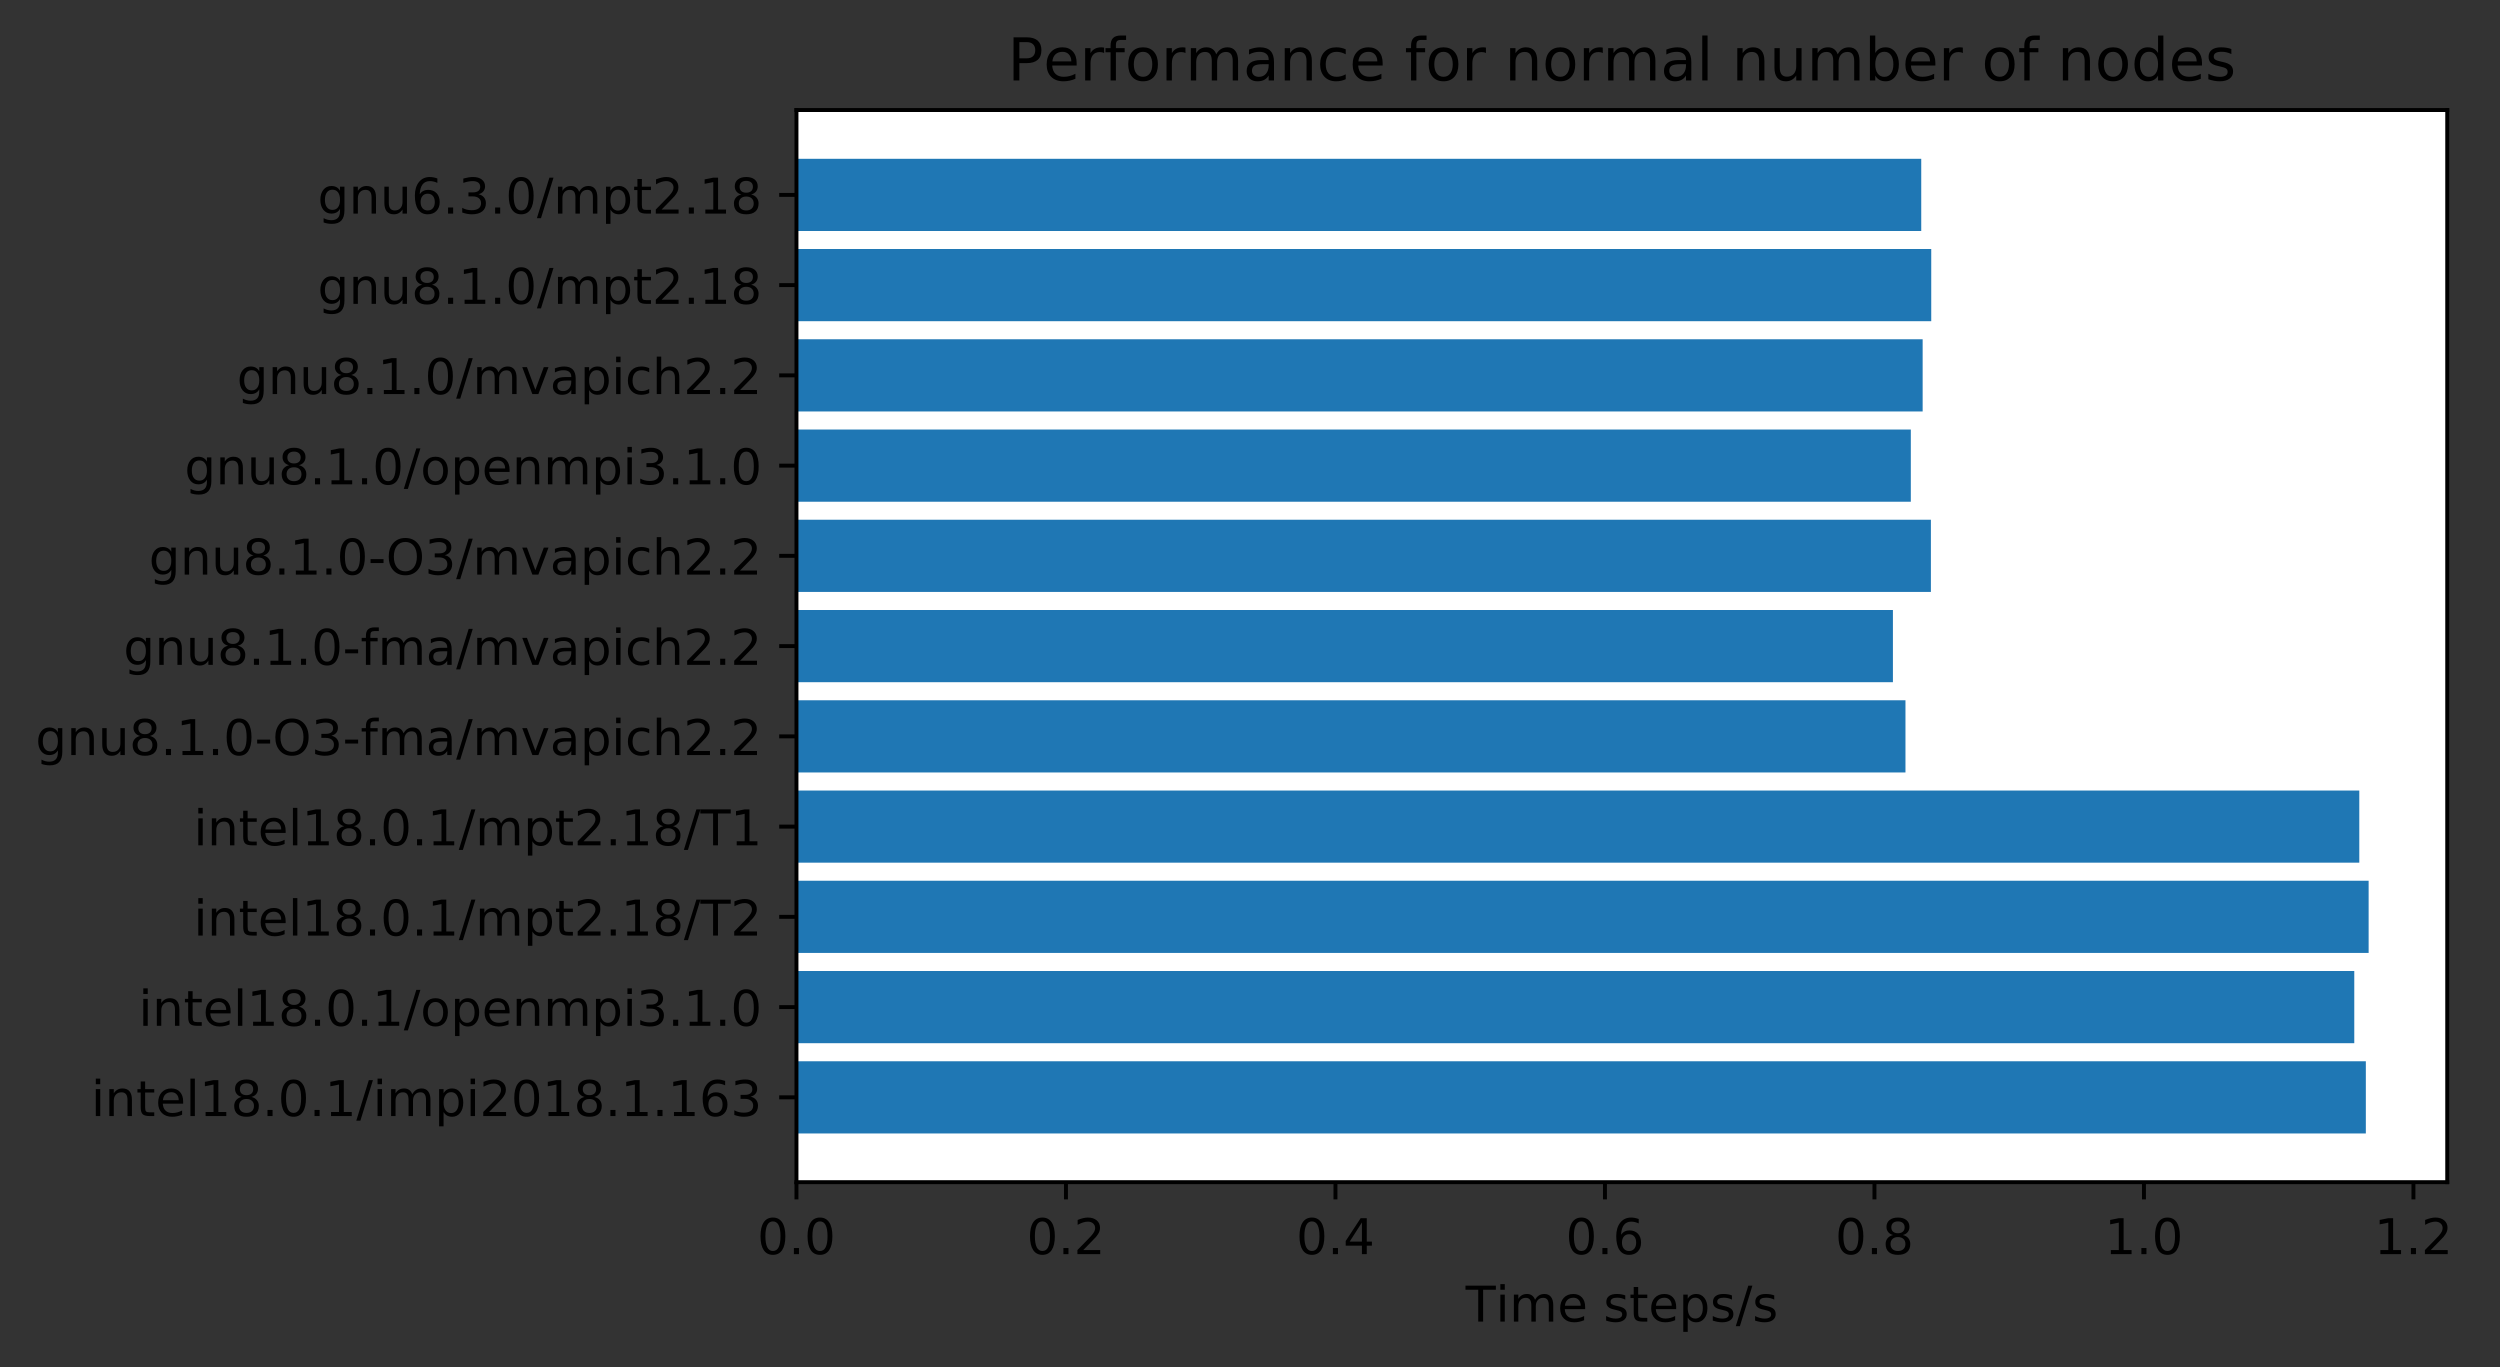 <?xml version="1.0" encoding="utf-8" standalone="no"?>
<!DOCTYPE svg PUBLIC "-//W3C//DTD SVG 1.1//EN"
  "http://www.w3.org/Graphics/SVG/1.1/DTD/svg11.dtd">
<!-- Created with matplotlib (http://matplotlib.org/) -->
<svg height="277.314pt" version="1.1" viewBox="0 0 507.031 277.314" width="507.031pt" xmlns="http://www.w3.org/2000/svg" xmlns:xlink="http://www.w3.org/1999/xlink">
 <rect x="0" y="0" width="507.031" height="277.314" fill="#333333" stroke="none"/>
 <defs>
  <style type="text/css">
*{stroke-linecap:butt;stroke-linejoin:round;}
  </style>
 </defs>
 <g id="figure_1">
  <g id="patch_1">
   <path d="M 0 277.314 
L 507.031 277.314 
L 507.031 0 
L 0 0 
z
" style="fill:none;"/>
  </g>
  <g id="axes_1">
   <g id="patch_2">
    <path d="M 161.531 239.758 
L 496.331 239.758 
L 496.331 22.318 
L 161.531 22.318 
z
" style="fill:#ffffff;"/>
   </g>
   <g id="patch_3">
    <path clip-path="url(#p1cbc0e597c)" d="M 161.531 32.202 
L 389.651 32.202 
L 389.651 46.844 
L 161.531 46.844 
z
" style="fill:#1f77b4;"/>
   </g>
   <g id="patch_4">
    <path clip-path="url(#p1cbc0e597c)" d="M 161.531 50.505 
L 391.679 50.505 
L 391.679 65.147 
L 161.531 65.147 
z
" style="fill:#1f77b4;"/>
   </g>
   <g id="patch_5">
    <path clip-path="url(#p1cbc0e597c)" d="M 161.531 68.808 
L 389.937 68.808 
L 389.937 83.45 
L 161.531 83.45 
z
" style="fill:#1f77b4;"/>
   </g>
   <g id="patch_6">
    <path clip-path="url(#p1cbc0e597c)" d="M 161.531 87.111 
L 387.538 87.111 
L 387.538 101.753 
L 161.531 101.753 
z
" style="fill:#1f77b4;"/>
   </g>
   <g id="patch_7">
    <path clip-path="url(#p1cbc0e597c)" d="M 161.531 105.414 
L 391.61 105.414 
L 391.61 120.056 
L 161.531 120.056 
z
" style="fill:#1f77b4;"/>
   </g>
   <g id="patch_8">
    <path clip-path="url(#p1cbc0e597c)" d="M 161.531 123.717 
L 383.908 123.717 
L 383.908 138.359 
L 161.531 138.359 
z
" style="fill:#1f77b4;"/>
   </g>
   <g id="patch_9">
    <path clip-path="url(#p1cbc0e597c)" d="M 161.531 142.02 
L 386.453 142.02 
L 386.453 156.662 
L 161.531 156.662 
z
" style="fill:#1f77b4;"/>
   </g>
   <g id="patch_10">
    <path clip-path="url(#p1cbc0e597c)" d="M 161.531 160.323 
L 478.495 160.323 
L 478.495 174.965 
L 161.531 174.965 
z
" style="fill:#1f77b4;"/>
   </g>
   <g id="patch_11">
    <path clip-path="url(#p1cbc0e597c)" d="M 161.531 178.626 
L 480.388 178.626 
L 480.388 193.268 
L 161.531 193.268 
z
" style="fill:#1f77b4;"/>
   </g>
   <g id="patch_12">
    <path clip-path="url(#p1cbc0e597c)" d="M 161.531 196.929 
L 477.477 196.929 
L 477.477 211.571 
L 161.531 211.571 
z
" style="fill:#1f77b4;"/>
   </g>
   <g id="patch_13">
    <path clip-path="url(#p1cbc0e597c)" d="M 161.531 215.232 
L 479.821 215.232 
L 479.821 229.874 
L 161.531 229.874 
z
" style="fill:#1f77b4;"/>
   </g>
   <g id="matplotlib.axis_1">
    <g id="xtick_1">
     <g id="line2d_1">
      <defs>
       <path d="M 0 0 
L 0 3.5 
" id="m644c904da3" style="stroke:#000000;stroke-width:0.8;"/>
      </defs>
      <g>
       <use style="stroke:#000000;stroke-width:0.8;" x="161.531" xlink:href="#m644c904da3" y="239.758"/>
      </g>
     </g>
     <g id="text_1">
      <!-- 0.0 -->
      <defs>
       <path d="M 31.781 66.406 
Q 24.172 66.406 20.328 58.906 
Q 16.5 51.422 16.5 36.375 
Q 16.5 21.391 20.328 13.891 
Q 24.172 6.391 31.781 6.391 
Q 39.453 6.391 43.281 13.891 
Q 47.125 21.391 47.125 36.375 
Q 47.125 51.422 43.281 58.906 
Q 39.453 66.406 31.781 66.406 
z
M 31.781 74.219 
Q 44.047 74.219 50.516 64.516 
Q 56.984 54.828 56.984 36.375 
Q 56.984 17.969 50.516 8.266 
Q 44.047 -1.422 31.781 -1.422 
Q 19.531 -1.422 13.062 8.266 
Q 6.594 17.969 6.594 36.375 
Q 6.594 54.828 13.062 64.516 
Q 19.531 74.219 31.781 74.219 
z
" id="DejaVuSans-30"/>
       <path d="M 10.688 12.406 
L 21 12.406 
L 21 0 
L 10.688 0 
z
" id="DejaVuSans-2e"/>
      </defs>
      <g transform="translate(153.58 254.357)scale(0.1 -0.1)">
       <use xlink:href="#DejaVuSans-30"/>
       <use x="63.623" xlink:href="#DejaVuSans-2e"/>
       <use x="95.41" xlink:href="#DejaVuSans-30"/>
      </g>
     </g>
    </g>
    <g id="xtick_2">
     <g id="line2d_2">
      <g>
       <use style="stroke:#000000;stroke-width:0.8;" x="216.189" xlink:href="#m644c904da3" y="239.758"/>
      </g>
     </g>
     <g id="text_2">
      <!-- 0.2 -->
      <defs>
       <path d="M 19.188 8.297 
L 53.609 8.297 
L 53.609 0 
L 7.328 0 
L 7.328 8.297 
Q 12.938 14.109 22.625 23.891 
Q 32.328 33.688 34.812 36.531 
Q 39.547 41.844 41.422 45.531 
Q 43.312 49.219 43.312 52.781 
Q 43.312 58.594 39.234 62.25 
Q 35.156 65.922 28.609 65.922 
Q 23.969 65.922 18.812 64.312 
Q 13.672 62.703 7.812 59.422 
L 7.812 69.391 
Q 13.766 71.781 18.938 73 
Q 24.125 74.219 28.422 74.219 
Q 39.75 74.219 46.484 68.547 
Q 53.219 62.891 53.219 53.422 
Q 53.219 48.922 51.531 44.891 
Q 49.859 40.875 45.406 35.406 
Q 44.188 33.984 37.641 27.219 
Q 31.109 20.453 19.188 8.297 
z
" id="DejaVuSans-32"/>
      </defs>
      <g transform="translate(208.237 254.357)scale(0.1 -0.1)">
       <use xlink:href="#DejaVuSans-30"/>
       <use x="63.623" xlink:href="#DejaVuSans-2e"/>
       <use x="95.41" xlink:href="#DejaVuSans-32"/>
      </g>
     </g>
    </g>
    <g id="xtick_3">
     <g id="line2d_3">
      <g>
       <use style="stroke:#000000;stroke-width:0.8;" x="270.847" xlink:href="#m644c904da3" y="239.758"/>
      </g>
     </g>
     <g id="text_3">
      <!-- 0.4 -->
      <defs>
       <path d="M 37.797 64.312 
L 12.891 25.391 
L 37.797 25.391 
z
M 35.203 72.906 
L 47.609 72.906 
L 47.609 25.391 
L 58.016 25.391 
L 58.016 17.188 
L 47.609 17.188 
L 47.609 0 
L 37.797 0 
L 37.797 17.188 
L 4.891 17.188 
L 4.891 26.703 
z
" id="DejaVuSans-34"/>
      </defs>
      <g transform="translate(262.895 254.357)scale(0.1 -0.1)">
       <use xlink:href="#DejaVuSans-30"/>
       <use x="63.623" xlink:href="#DejaVuSans-2e"/>
       <use x="95.41" xlink:href="#DejaVuSans-34"/>
      </g>
     </g>
    </g>
    <g id="xtick_4">
     <g id="line2d_4">
      <g>
       <use style="stroke:#000000;stroke-width:0.8;" x="325.504" xlink:href="#m644c904da3" y="239.758"/>
      </g>
     </g>
     <g id="text_4">
      <!-- 0.6 -->
      <defs>
       <path d="M 33.016 40.375 
Q 26.375 40.375 22.484 35.828 
Q 18.609 31.297 18.609 23.391 
Q 18.609 15.531 22.484 10.953 
Q 26.375 6.391 33.016 6.391 
Q 39.656 6.391 43.531 10.953 
Q 47.406 15.531 47.406 23.391 
Q 47.406 31.297 43.531 35.828 
Q 39.656 40.375 33.016 40.375 
z
M 52.594 71.297 
L 52.594 62.312 
Q 48.875 64.062 45.094 64.984 
Q 41.312 65.922 37.594 65.922 
Q 27.828 65.922 22.672 59.328 
Q 17.531 52.734 16.797 39.406 
Q 19.672 43.656 24.016 45.922 
Q 28.375 48.188 33.594 48.188 
Q 44.578 48.188 50.953 41.516 
Q 57.328 34.859 57.328 23.391 
Q 57.328 12.156 50.688 5.359 
Q 44.047 -1.422 33.016 -1.422 
Q 20.359 -1.422 13.672 8.266 
Q 6.984 17.969 6.984 36.375 
Q 6.984 53.656 15.188 63.938 
Q 23.391 74.219 37.203 74.219 
Q 40.922 74.219 44.703 73.484 
Q 48.484 72.75 52.594 71.297 
z
" id="DejaVuSans-36"/>
      </defs>
      <g transform="translate(317.553 254.357)scale(0.1 -0.1)">
       <use xlink:href="#DejaVuSans-30"/>
       <use x="63.623" xlink:href="#DejaVuSans-2e"/>
       <use x="95.41" xlink:href="#DejaVuSans-36"/>
      </g>
     </g>
    </g>
    <g id="xtick_5">
     <g id="line2d_5">
      <g>
       <use style="stroke:#000000;stroke-width:0.8;" x="380.162" xlink:href="#m644c904da3" y="239.758"/>
      </g>
     </g>
     <g id="text_5">
      <!-- 0.8 -->
      <defs>
       <path d="M 31.781 34.625 
Q 24.75 34.625 20.719 30.859 
Q 16.703 27.094 16.703 20.516 
Q 16.703 13.922 20.719 10.156 
Q 24.75 6.391 31.781 6.391 
Q 38.812 6.391 42.859 10.172 
Q 46.922 13.969 46.922 20.516 
Q 46.922 27.094 42.891 30.859 
Q 38.875 34.625 31.781 34.625 
z
M 21.922 38.812 
Q 15.578 40.375 12.031 44.719 
Q 8.5 49.078 8.5 55.328 
Q 8.5 64.062 14.719 69.141 
Q 20.953 74.219 31.781 74.219 
Q 42.672 74.219 48.875 69.141 
Q 55.078 64.062 55.078 55.328 
Q 55.078 49.078 51.531 44.719 
Q 48 40.375 41.703 38.812 
Q 48.828 37.156 52.797 32.312 
Q 56.781 27.484 56.781 20.516 
Q 56.781 9.906 50.312 4.234 
Q 43.844 -1.422 31.781 -1.422 
Q 19.734 -1.422 13.25 4.234 
Q 6.781 9.906 6.781 20.516 
Q 6.781 27.484 10.781 32.312 
Q 14.797 37.156 21.922 38.812 
z
M 18.312 54.391 
Q 18.312 48.734 21.844 45.562 
Q 25.391 42.391 31.781 42.391 
Q 38.141 42.391 41.719 45.562 
Q 45.312 48.734 45.312 54.391 
Q 45.312 60.062 41.719 63.234 
Q 38.141 66.406 31.781 66.406 
Q 25.391 66.406 21.844 63.234 
Q 18.312 60.062 18.312 54.391 
z
" id="DejaVuSans-38"/>
      </defs>
      <g transform="translate(372.21 254.357)scale(0.1 -0.1)">
       <use xlink:href="#DejaVuSans-30"/>
       <use x="63.623" xlink:href="#DejaVuSans-2e"/>
       <use x="95.41" xlink:href="#DejaVuSans-38"/>
      </g>
     </g>
    </g>
    <g id="xtick_6">
     <g id="line2d_6">
      <g>
       <use style="stroke:#000000;stroke-width:0.8;" x="434.82" xlink:href="#m644c904da3" y="239.758"/>
      </g>
     </g>
     <g id="text_6">
      <!-- 1.0 -->
      <defs>
       <path d="M 12.406 8.297 
L 28.516 8.297 
L 28.516 63.922 
L 10.984 60.406 
L 10.984 69.391 
L 28.422 72.906 
L 38.281 72.906 
L 38.281 8.297 
L 54.391 8.297 
L 54.391 0 
L 12.406 0 
z
" id="DejaVuSans-31"/>
      </defs>
      <g transform="translate(426.868 254.357)scale(0.1 -0.1)">
       <use xlink:href="#DejaVuSans-31"/>
       <use x="63.623" xlink:href="#DejaVuSans-2e"/>
       <use x="95.41" xlink:href="#DejaVuSans-30"/>
      </g>
     </g>
    </g>
    <g id="xtick_7">
     <g id="line2d_7">
      <g>
       <use style="stroke:#000000;stroke-width:0.8;" x="489.477" xlink:href="#m644c904da3" y="239.758"/>
      </g>
     </g>
     <g id="text_7">
      <!-- 1.2 -->
      <g transform="translate(481.526 254.357)scale(0.1 -0.1)">
       <use xlink:href="#DejaVuSans-31"/>
       <use x="63.623" xlink:href="#DejaVuSans-2e"/>
       <use x="95.41" xlink:href="#DejaVuSans-32"/>
      </g>
     </g>
    </g>
    <g id="text_8">
     <!-- Time steps/s -->
     <defs>
      <path d="M -0.297 72.906 
L 61.375 72.906 
L 61.375 64.594 
L 35.5 64.594 
L 35.5 0 
L 25.594 0 
L 25.594 64.594 
L -0.297 64.594 
z
" id="DejaVuSans-54"/>
      <path d="M 9.422 54.688 
L 18.406 54.688 
L 18.406 0 
L 9.422 0 
z
M 9.422 75.984 
L 18.406 75.984 
L 18.406 64.594 
L 9.422 64.594 
z
" id="DejaVuSans-69"/>
      <path d="M 52 44.188 
Q 55.375 50.25 60.062 53.125 
Q 64.75 56 71.094 56 
Q 79.641 56 84.281 50.016 
Q 88.922 44.047 88.922 33.016 
L 88.922 0 
L 79.891 0 
L 79.891 32.719 
Q 79.891 40.578 77.094 44.375 
Q 74.312 48.188 68.609 48.188 
Q 61.625 48.188 57.562 43.547 
Q 53.516 38.922 53.516 30.906 
L 53.516 0 
L 44.484 0 
L 44.484 32.719 
Q 44.484 40.625 41.703 44.406 
Q 38.922 48.188 33.109 48.188 
Q 26.219 48.188 22.156 43.531 
Q 18.109 38.875 18.109 30.906 
L 18.109 0 
L 9.078 0 
L 9.078 54.688 
L 18.109 54.688 
L 18.109 46.188 
Q 21.188 51.219 25.484 53.609 
Q 29.781 56 35.688 56 
Q 41.656 56 45.828 52.969 
Q 50 49.953 52 44.188 
z
" id="DejaVuSans-6d"/>
      <path d="M 56.203 29.594 
L 56.203 25.203 
L 14.891 25.203 
Q 15.484 15.922 20.484 11.062 
Q 25.484 6.203 34.422 6.203 
Q 39.594 6.203 44.453 7.469 
Q 49.312 8.734 54.109 11.281 
L 54.109 2.781 
Q 49.266 0.734 44.188 -0.344 
Q 39.109 -1.422 33.891 -1.422 
Q 20.797 -1.422 13.156 6.188 
Q 5.516 13.812 5.516 26.812 
Q 5.516 40.234 12.766 48.109 
Q 20.016 56 32.328 56 
Q 43.359 56 49.781 48.891 
Q 56.203 41.797 56.203 29.594 
z
M 47.219 32.234 
Q 47.125 39.594 43.094 43.984 
Q 39.062 48.391 32.422 48.391 
Q 24.906 48.391 20.391 44.141 
Q 15.875 39.891 15.188 32.172 
z
" id="DejaVuSans-65"/>
      <path id="DejaVuSans-20"/>
      <path d="M 44.281 53.078 
L 44.281 44.578 
Q 40.484 46.531 36.375 47.5 
Q 32.281 48.484 27.875 48.484 
Q 21.188 48.484 17.844 46.438 
Q 14.5 44.391 14.5 40.281 
Q 14.5 37.156 16.891 35.375 
Q 19.281 33.594 26.516 31.984 
L 29.594 31.297 
Q 39.156 29.25 43.188 25.516 
Q 47.219 21.781 47.219 15.094 
Q 47.219 7.469 41.188 3.016 
Q 35.156 -1.422 24.609 -1.422 
Q 20.219 -1.422 15.453 -0.562 
Q 10.688 0.297 5.422 2 
L 5.422 11.281 
Q 10.406 8.688 15.234 7.391 
Q 20.062 6.109 24.812 6.109 
Q 31.156 6.109 34.562 8.281 
Q 37.984 10.453 37.984 14.406 
Q 37.984 18.062 35.516 20.016 
Q 33.062 21.969 24.703 23.781 
L 21.578 24.516 
Q 13.234 26.266 9.516 29.906 
Q 5.812 33.547 5.812 39.891 
Q 5.812 47.609 11.281 51.797 
Q 16.75 56 26.812 56 
Q 31.781 56 36.172 55.266 
Q 40.578 54.547 44.281 53.078 
z
" id="DejaVuSans-73"/>
      <path d="M 18.312 70.219 
L 18.312 54.688 
L 36.812 54.688 
L 36.812 47.703 
L 18.312 47.703 
L 18.312 18.016 
Q 18.312 11.328 20.141 9.422 
Q 21.969 7.516 27.594 7.516 
L 36.812 7.516 
L 36.812 0 
L 27.594 0 
Q 17.188 0 13.234 3.875 
Q 9.281 7.766 9.281 18.016 
L 9.281 47.703 
L 2.688 47.703 
L 2.688 54.688 
L 9.281 54.688 
L 9.281 70.219 
z
" id="DejaVuSans-74"/>
      <path d="M 18.109 8.203 
L 18.109 -20.797 
L 9.078 -20.797 
L 9.078 54.688 
L 18.109 54.688 
L 18.109 46.391 
Q 20.953 51.266 25.266 53.625 
Q 29.594 56 35.594 56 
Q 45.562 56 51.781 48.094 
Q 58.016 40.188 58.016 27.297 
Q 58.016 14.406 51.781 6.484 
Q 45.562 -1.422 35.594 -1.422 
Q 29.594 -1.422 25.266 0.953 
Q 20.953 3.328 18.109 8.203 
z
M 48.688 27.297 
Q 48.688 37.203 44.609 42.844 
Q 40.531 48.484 33.406 48.484 
Q 26.266 48.484 22.188 42.844 
Q 18.109 37.203 18.109 27.297 
Q 18.109 17.391 22.188 11.75 
Q 26.266 6.109 33.406 6.109 
Q 40.531 6.109 44.609 11.75 
Q 48.688 17.391 48.688 27.297 
z
" id="DejaVuSans-70"/>
      <path d="M 25.391 72.906 
L 33.688 72.906 
L 8.297 -9.281 
L 0 -9.281 
z
" id="DejaVuSans-2f"/>
     </defs>
     <g transform="translate(297.245 268.035)scale(0.1 -0.1)">
      <use xlink:href="#DejaVuSans-54"/>
      <use x="61.037" xlink:href="#DejaVuSans-69"/>
      <use x="88.82" xlink:href="#DejaVuSans-6d"/>
      <use x="186.232" xlink:href="#DejaVuSans-65"/>
      <use x="247.756" xlink:href="#DejaVuSans-20"/>
      <use x="279.543" xlink:href="#DejaVuSans-73"/>
      <use x="331.643" xlink:href="#DejaVuSans-74"/>
      <use x="370.852" xlink:href="#DejaVuSans-65"/>
      <use x="432.375" xlink:href="#DejaVuSans-70"/>
      <use x="495.852" xlink:href="#DejaVuSans-73"/>
      <use x="547.951" xlink:href="#DejaVuSans-2f"/>
      <use x="581.643" xlink:href="#DejaVuSans-73"/>
     </g>
    </g>
   </g>
   <g id="matplotlib.axis_2">
    <g id="ytick_1">
     <g id="line2d_8">
      <defs>
       <path d="M 0 0 
L -3.5 0 
" id="m27ad5ac01f" style="stroke:#000000;stroke-width:0.8;"/>
      </defs>
      <g>
       <use style="stroke:#000000;stroke-width:0.8;" x="161.531" xlink:href="#m27ad5ac01f" y="39.523"/>
      </g>
     </g>
     <g id="text_9">
      <!-- gnu6.3.0/mpt2.18 -->
      <defs>
       <path d="M 45.406 27.984 
Q 45.406 37.75 41.375 43.109 
Q 37.359 48.484 30.078 48.484 
Q 22.859 48.484 18.828 43.109 
Q 14.797 37.75 14.797 27.984 
Q 14.797 18.266 18.828 12.891 
Q 22.859 7.516 30.078 7.516 
Q 37.359 7.516 41.375 12.891 
Q 45.406 18.266 45.406 27.984 
z
M 54.391 6.781 
Q 54.391 -7.172 48.188 -13.984 
Q 42 -20.797 29.203 -20.797 
Q 24.469 -20.797 20.266 -20.094 
Q 16.062 -19.391 12.109 -17.922 
L 12.109 -9.188 
Q 16.062 -11.328 19.922 -12.344 
Q 23.781 -13.375 27.781 -13.375 
Q 36.625 -13.375 41.016 -8.766 
Q 45.406 -4.156 45.406 5.172 
L 45.406 9.625 
Q 42.625 4.781 38.281 2.391 
Q 33.938 0 27.875 0 
Q 17.828 0 11.672 7.656 
Q 5.516 15.328 5.516 27.984 
Q 5.516 40.672 11.672 48.328 
Q 17.828 56 27.875 56 
Q 33.938 56 38.281 53.609 
Q 42.625 51.219 45.406 46.391 
L 45.406 54.688 
L 54.391 54.688 
z
" id="DejaVuSans-67"/>
       <path d="M 54.891 33.016 
L 54.891 0 
L 45.906 0 
L 45.906 32.719 
Q 45.906 40.484 42.875 44.328 
Q 39.844 48.188 33.797 48.188 
Q 26.516 48.188 22.312 43.547 
Q 18.109 38.922 18.109 30.906 
L 18.109 0 
L 9.078 0 
L 9.078 54.688 
L 18.109 54.688 
L 18.109 46.188 
Q 21.344 51.125 25.703 53.562 
Q 30.078 56 35.797 56 
Q 45.219 56 50.047 50.172 
Q 54.891 44.344 54.891 33.016 
z
" id="DejaVuSans-6e"/>
       <path d="M 8.5 21.578 
L 8.5 54.688 
L 17.484 54.688 
L 17.484 21.922 
Q 17.484 14.156 20.5 10.266 
Q 23.531 6.391 29.594 6.391 
Q 36.859 6.391 41.078 11.031 
Q 45.312 15.672 45.312 23.688 
L 45.312 54.688 
L 54.297 54.688 
L 54.297 0 
L 45.312 0 
L 45.312 8.406 
Q 42.047 3.422 37.719 1 
Q 33.406 -1.422 27.688 -1.422 
Q 18.266 -1.422 13.375 4.438 
Q 8.5 10.297 8.5 21.578 
z
M 31.109 56 
z
" id="DejaVuSans-75"/>
       <path d="M 40.578 39.312 
Q 47.656 37.797 51.625 33 
Q 55.609 28.219 55.609 21.188 
Q 55.609 10.406 48.188 4.484 
Q 40.766 -1.422 27.094 -1.422 
Q 22.516 -1.422 17.656 -0.516 
Q 12.797 0.391 7.625 2.203 
L 7.625 11.719 
Q 11.719 9.328 16.594 8.109 
Q 21.484 6.891 26.812 6.891 
Q 36.078 6.891 40.938 10.547 
Q 45.797 14.203 45.797 21.188 
Q 45.797 27.641 41.281 31.266 
Q 36.766 34.906 28.719 34.906 
L 20.219 34.906 
L 20.219 43.016 
L 29.109 43.016 
Q 36.375 43.016 40.234 45.922 
Q 44.094 48.828 44.094 54.297 
Q 44.094 59.906 40.109 62.906 
Q 36.141 65.922 28.719 65.922 
Q 24.656 65.922 20.016 65.031 
Q 15.375 64.156 9.812 62.312 
L 9.812 71.094 
Q 15.438 72.656 20.344 73.438 
Q 25.25 74.219 29.594 74.219 
Q 40.828 74.219 47.359 69.109 
Q 53.906 64.016 53.906 55.328 
Q 53.906 49.266 50.438 45.094 
Q 46.969 40.922 40.578 39.312 
z
" id="DejaVuSans-33"/>
      </defs>
      <g transform="translate(64.42 43.322)scale(0.1 -0.1)">
       <use xlink:href="#DejaVuSans-67"/>
       <use x="63.477" xlink:href="#DejaVuSans-6e"/>
       <use x="126.855" xlink:href="#DejaVuSans-75"/>
       <use x="190.234" xlink:href="#DejaVuSans-36"/>
       <use x="253.857" xlink:href="#DejaVuSans-2e"/>
       <use x="285.645" xlink:href="#DejaVuSans-33"/>
       <use x="349.268" xlink:href="#DejaVuSans-2e"/>
       <use x="381.055" xlink:href="#DejaVuSans-30"/>
       <use x="444.678" xlink:href="#DejaVuSans-2f"/>
       <use x="478.369" xlink:href="#DejaVuSans-6d"/>
       <use x="575.781" xlink:href="#DejaVuSans-70"/>
       <use x="639.258" xlink:href="#DejaVuSans-74"/>
       <use x="678.467" xlink:href="#DejaVuSans-32"/>
       <use x="742.09" xlink:href="#DejaVuSans-2e"/>
       <use x="773.877" xlink:href="#DejaVuSans-31"/>
       <use x="837.5" xlink:href="#DejaVuSans-38"/>
      </g>
     </g>
    </g>
    <g id="ytick_2">
     <g id="line2d_9">
      <g>
       <use style="stroke:#000000;stroke-width:0.8;" x="161.531" xlink:href="#m27ad5ac01f" y="57.826"/>
      </g>
     </g>
     <g id="text_10">
      <!-- gnu8.1.0/mpt2.18 -->
      <g transform="translate(64.42 61.625)scale(0.1 -0.1)">
       <use xlink:href="#DejaVuSans-67"/>
       <use x="63.477" xlink:href="#DejaVuSans-6e"/>
       <use x="126.855" xlink:href="#DejaVuSans-75"/>
       <use x="190.234" xlink:href="#DejaVuSans-38"/>
       <use x="253.857" xlink:href="#DejaVuSans-2e"/>
       <use x="285.645" xlink:href="#DejaVuSans-31"/>
       <use x="349.268" xlink:href="#DejaVuSans-2e"/>
       <use x="381.055" xlink:href="#DejaVuSans-30"/>
       <use x="444.678" xlink:href="#DejaVuSans-2f"/>
       <use x="478.369" xlink:href="#DejaVuSans-6d"/>
       <use x="575.781" xlink:href="#DejaVuSans-70"/>
       <use x="639.258" xlink:href="#DejaVuSans-74"/>
       <use x="678.467" xlink:href="#DejaVuSans-32"/>
       <use x="742.09" xlink:href="#DejaVuSans-2e"/>
       <use x="773.877" xlink:href="#DejaVuSans-31"/>
       <use x="837.5" xlink:href="#DejaVuSans-38"/>
      </g>
     </g>
    </g>
    <g id="ytick_3">
     <g id="line2d_10">
      <g>
       <use style="stroke:#000000;stroke-width:0.8;" x="161.531" xlink:href="#m27ad5ac01f" y="76.129"/>
      </g>
     </g>
     <g id="text_11">
      <!-- gnu8.1.0/mvapich2.2 -->
      <defs>
       <path d="M 2.984 54.688 
L 12.5 54.688 
L 29.594 8.797 
L 46.688 54.688 
L 56.203 54.688 
L 35.688 0 
L 23.484 0 
z
" id="DejaVuSans-76"/>
       <path d="M 34.281 27.484 
Q 23.391 27.484 19.188 25 
Q 14.984 22.516 14.984 16.5 
Q 14.984 11.719 18.141 8.906 
Q 21.297 6.109 26.703 6.109 
Q 34.188 6.109 38.703 11.406 
Q 43.219 16.703 43.219 25.484 
L 43.219 27.484 
z
M 52.203 31.203 
L 52.203 0 
L 43.219 0 
L 43.219 8.297 
Q 40.141 3.328 35.547 0.953 
Q 30.953 -1.422 24.312 -1.422 
Q 15.922 -1.422 10.953 3.297 
Q 6 8.016 6 15.922 
Q 6 25.141 12.172 29.828 
Q 18.359 34.516 30.609 34.516 
L 43.219 34.516 
L 43.219 35.406 
Q 43.219 41.609 39.141 45 
Q 35.062 48.391 27.688 48.391 
Q 23 48.391 18.547 47.266 
Q 14.109 46.141 10.016 43.891 
L 10.016 52.203 
Q 14.938 54.109 19.578 55.047 
Q 24.219 56 28.609 56 
Q 40.484 56 46.344 49.844 
Q 52.203 43.703 52.203 31.203 
z
" id="DejaVuSans-61"/>
       <path d="M 48.781 52.594 
L 48.781 44.188 
Q 44.969 46.297 41.141 47.344 
Q 37.312 48.391 33.406 48.391 
Q 24.656 48.391 19.812 42.844 
Q 14.984 37.312 14.984 27.297 
Q 14.984 17.281 19.812 11.734 
Q 24.656 6.203 33.406 6.203 
Q 37.312 6.203 41.141 7.25 
Q 44.969 8.297 48.781 10.406 
L 48.781 2.094 
Q 45.016 0.344 40.984 -0.531 
Q 36.969 -1.422 32.422 -1.422 
Q 20.062 -1.422 12.781 6.344 
Q 5.516 14.109 5.516 27.297 
Q 5.516 40.672 12.859 48.328 
Q 20.219 56 33.016 56 
Q 37.156 56 41.109 55.141 
Q 45.062 54.297 48.781 52.594 
z
" id="DejaVuSans-63"/>
       <path d="M 54.891 33.016 
L 54.891 0 
L 45.906 0 
L 45.906 32.719 
Q 45.906 40.484 42.875 44.328 
Q 39.844 48.188 33.797 48.188 
Q 26.516 48.188 22.312 43.547 
Q 18.109 38.922 18.109 30.906 
L 18.109 0 
L 9.078 0 
L 9.078 75.984 
L 18.109 75.984 
L 18.109 46.188 
Q 21.344 51.125 25.703 53.562 
Q 30.078 56 35.797 56 
Q 45.219 56 50.047 50.172 
Q 54.891 44.344 54.891 33.016 
z
" id="DejaVuSans-68"/>
      </defs>
      <g transform="translate(48.042 79.928)scale(0.1 -0.1)">
       <use xlink:href="#DejaVuSans-67"/>
       <use x="63.477" xlink:href="#DejaVuSans-6e"/>
       <use x="126.855" xlink:href="#DejaVuSans-75"/>
       <use x="190.234" xlink:href="#DejaVuSans-38"/>
       <use x="253.857" xlink:href="#DejaVuSans-2e"/>
       <use x="285.645" xlink:href="#DejaVuSans-31"/>
       <use x="349.268" xlink:href="#DejaVuSans-2e"/>
       <use x="381.055" xlink:href="#DejaVuSans-30"/>
       <use x="444.678" xlink:href="#DejaVuSans-2f"/>
       <use x="478.369" xlink:href="#DejaVuSans-6d"/>
       <use x="575.781" xlink:href="#DejaVuSans-76"/>
       <use x="634.961" xlink:href="#DejaVuSans-61"/>
       <use x="696.24" xlink:href="#DejaVuSans-70"/>
       <use x="759.717" xlink:href="#DejaVuSans-69"/>
       <use x="787.5" xlink:href="#DejaVuSans-63"/>
       <use x="842.48" xlink:href="#DejaVuSans-68"/>
       <use x="905.859" xlink:href="#DejaVuSans-32"/>
       <use x="969.482" xlink:href="#DejaVuSans-2e"/>
       <use x="1001.27" xlink:href="#DejaVuSans-32"/>
      </g>
     </g>
    </g>
    <g id="ytick_4">
     <g id="line2d_11">
      <g>
       <use style="stroke:#000000;stroke-width:0.8;" x="161.531" xlink:href="#m27ad5ac01f" y="94.432"/>
      </g>
     </g>
     <g id="text_12">
      <!-- gnu8.1.0/openmpi3.1.0 -->
      <defs>
       <path d="M 30.609 48.391 
Q 23.391 48.391 19.188 42.75 
Q 14.984 37.109 14.984 27.297 
Q 14.984 17.484 19.156 11.844 
Q 23.344 6.203 30.609 6.203 
Q 37.797 6.203 41.984 11.859 
Q 46.188 17.531 46.188 27.297 
Q 46.188 37.016 41.984 42.703 
Q 37.797 48.391 30.609 48.391 
z
M 30.609 56 
Q 42.328 56 49.016 48.375 
Q 55.719 40.766 55.719 27.297 
Q 55.719 13.875 49.016 6.219 
Q 42.328 -1.422 30.609 -1.422 
Q 18.844 -1.422 12.172 6.219 
Q 5.516 13.875 5.516 27.297 
Q 5.516 40.766 12.172 48.375 
Q 18.844 56 30.609 56 
z
" id="DejaVuSans-6f"/>
      </defs>
      <g transform="translate(37.427 98.231)scale(0.1 -0.1)">
       <use xlink:href="#DejaVuSans-67"/>
       <use x="63.477" xlink:href="#DejaVuSans-6e"/>
       <use x="126.855" xlink:href="#DejaVuSans-75"/>
       <use x="190.234" xlink:href="#DejaVuSans-38"/>
       <use x="253.857" xlink:href="#DejaVuSans-2e"/>
       <use x="285.645" xlink:href="#DejaVuSans-31"/>
       <use x="349.268" xlink:href="#DejaVuSans-2e"/>
       <use x="381.055" xlink:href="#DejaVuSans-30"/>
       <use x="444.678" xlink:href="#DejaVuSans-2f"/>
       <use x="478.369" xlink:href="#DejaVuSans-6f"/>
       <use x="539.551" xlink:href="#DejaVuSans-70"/>
       <use x="603.027" xlink:href="#DejaVuSans-65"/>
       <use x="664.551" xlink:href="#DejaVuSans-6e"/>
       <use x="727.93" xlink:href="#DejaVuSans-6d"/>
       <use x="825.342" xlink:href="#DejaVuSans-70"/>
       <use x="888.818" xlink:href="#DejaVuSans-69"/>
       <use x="916.602" xlink:href="#DejaVuSans-33"/>
       <use x="980.225" xlink:href="#DejaVuSans-2e"/>
       <use x="1012.012" xlink:href="#DejaVuSans-31"/>
       <use x="1075.635" xlink:href="#DejaVuSans-2e"/>
       <use x="1107.422" xlink:href="#DejaVuSans-30"/>
      </g>
     </g>
    </g>
    <g id="ytick_5">
     <g id="line2d_12">
      <g>
       <use style="stroke:#000000;stroke-width:0.8;" x="161.531" xlink:href="#m27ad5ac01f" y="112.735"/>
      </g>
     </g>
     <g id="text_13">
      <!-- gnu8.1.0-O3/mvapich2.2 -->
      <defs>
       <path d="M 4.891 31.391 
L 31.203 31.391 
L 31.203 23.391 
L 4.891 23.391 
z
" id="DejaVuSans-2d"/>
       <path d="M 39.406 66.219 
Q 28.656 66.219 22.328 58.203 
Q 16.016 50.203 16.016 36.375 
Q 16.016 22.609 22.328 14.594 
Q 28.656 6.594 39.406 6.594 
Q 50.141 6.594 56.422 14.594 
Q 62.703 22.609 62.703 36.375 
Q 62.703 50.203 56.422 58.203 
Q 50.141 66.219 39.406 66.219 
z
M 39.406 74.219 
Q 54.734 74.219 63.906 63.938 
Q 73.094 53.656 73.094 36.375 
Q 73.094 19.141 63.906 8.859 
Q 54.734 -1.422 39.406 -1.422 
Q 24.031 -1.422 14.812 8.828 
Q 5.609 19.094 5.609 36.375 
Q 5.609 53.656 14.812 63.938 
Q 24.031 74.219 39.406 74.219 
z
" id="DejaVuSans-4f"/>
      </defs>
      <g transform="translate(30.197 116.534)scale(0.1 -0.1)">
       <use xlink:href="#DejaVuSans-67"/>
       <use x="63.477" xlink:href="#DejaVuSans-6e"/>
       <use x="126.855" xlink:href="#DejaVuSans-75"/>
       <use x="190.234" xlink:href="#DejaVuSans-38"/>
       <use x="253.857" xlink:href="#DejaVuSans-2e"/>
       <use x="285.645" xlink:href="#DejaVuSans-31"/>
       <use x="349.268" xlink:href="#DejaVuSans-2e"/>
       <use x="381.055" xlink:href="#DejaVuSans-30"/>
       <use x="444.678" xlink:href="#DejaVuSans-2d"/>
       <use x="480.793" xlink:href="#DejaVuSans-4f"/>
       <use x="559.504" xlink:href="#DejaVuSans-33"/>
       <use x="623.127" xlink:href="#DejaVuSans-2f"/>
       <use x="656.818" xlink:href="#DejaVuSans-6d"/>
       <use x="754.23" xlink:href="#DejaVuSans-76"/>
       <use x="813.41" xlink:href="#DejaVuSans-61"/>
       <use x="874.689" xlink:href="#DejaVuSans-70"/>
       <use x="938.166" xlink:href="#DejaVuSans-69"/>
       <use x="965.949" xlink:href="#DejaVuSans-63"/>
       <use x="1020.93" xlink:href="#DejaVuSans-68"/>
       <use x="1084.309" xlink:href="#DejaVuSans-32"/>
       <use x="1147.932" xlink:href="#DejaVuSans-2e"/>
       <use x="1179.719" xlink:href="#DejaVuSans-32"/>
      </g>
     </g>
    </g>
    <g id="ytick_6">
     <g id="line2d_13">
      <g>
       <use style="stroke:#000000;stroke-width:0.8;" x="161.531" xlink:href="#m27ad5ac01f" y="131.038"/>
      </g>
     </g>
     <g id="text_14">
      <!-- gnu8.1.0-fma/mvapich2.2 -->
      <defs>
       <path d="M 37.109 75.984 
L 37.109 68.5 
L 28.516 68.5 
Q 23.688 68.5 21.797 66.547 
Q 19.922 64.594 19.922 59.516 
L 19.922 54.688 
L 34.719 54.688 
L 34.719 47.703 
L 19.922 47.703 
L 19.922 0 
L 10.891 0 
L 10.891 47.703 
L 2.297 47.703 
L 2.297 54.688 
L 10.891 54.688 
L 10.891 58.5 
Q 10.891 67.625 15.141 71.797 
Q 19.391 75.984 28.609 75.984 
z
" id="DejaVuSans-66"/>
      </defs>
      <g transform="translate(25.045 134.837)scale(0.1 -0.1)">
       <use xlink:href="#DejaVuSans-67"/>
       <use x="63.477" xlink:href="#DejaVuSans-6e"/>
       <use x="126.855" xlink:href="#DejaVuSans-75"/>
       <use x="190.234" xlink:href="#DejaVuSans-38"/>
       <use x="253.857" xlink:href="#DejaVuSans-2e"/>
       <use x="285.645" xlink:href="#DejaVuSans-31"/>
       <use x="349.268" xlink:href="#DejaVuSans-2e"/>
       <use x="381.055" xlink:href="#DejaVuSans-30"/>
       <use x="444.678" xlink:href="#DejaVuSans-2d"/>
       <use x="480.762" xlink:href="#DejaVuSans-66"/>
       <use x="515.967" xlink:href="#DejaVuSans-6d"/>
       <use x="613.379" xlink:href="#DejaVuSans-61"/>
       <use x="674.658" xlink:href="#DejaVuSans-2f"/>
       <use x="708.35" xlink:href="#DejaVuSans-6d"/>
       <use x="805.762" xlink:href="#DejaVuSans-76"/>
       <use x="864.941" xlink:href="#DejaVuSans-61"/>
       <use x="926.221" xlink:href="#DejaVuSans-70"/>
       <use x="989.697" xlink:href="#DejaVuSans-69"/>
       <use x="1017.48" xlink:href="#DejaVuSans-63"/>
       <use x="1072.461" xlink:href="#DejaVuSans-68"/>
       <use x="1135.84" xlink:href="#DejaVuSans-32"/>
       <use x="1199.463" xlink:href="#DejaVuSans-2e"/>
       <use x="1231.25" xlink:href="#DejaVuSans-32"/>
      </g>
     </g>
    </g>
    <g id="ytick_7">
     <g id="line2d_14">
      <g>
       <use style="stroke:#000000;stroke-width:0.8;" x="161.531" xlink:href="#m27ad5ac01f" y="149.341"/>
      </g>
     </g>
     <g id="text_15">
      <!-- gnu8.1.0-O3-fma/mvapich2.2 -->
      <g transform="translate(7.2 153.14)scale(0.1 -0.1)">
       <use xlink:href="#DejaVuSans-67"/>
       <use x="63.477" xlink:href="#DejaVuSans-6e"/>
       <use x="126.855" xlink:href="#DejaVuSans-75"/>
       <use x="190.234" xlink:href="#DejaVuSans-38"/>
       <use x="253.857" xlink:href="#DejaVuSans-2e"/>
       <use x="285.645" xlink:href="#DejaVuSans-31"/>
       <use x="349.268" xlink:href="#DejaVuSans-2e"/>
       <use x="381.055" xlink:href="#DejaVuSans-30"/>
       <use x="444.678" xlink:href="#DejaVuSans-2d"/>
       <use x="480.793" xlink:href="#DejaVuSans-4f"/>
       <use x="559.504" xlink:href="#DejaVuSans-33"/>
       <use x="623.127" xlink:href="#DejaVuSans-2d"/>
       <use x="659.211" xlink:href="#DejaVuSans-66"/>
       <use x="694.416" xlink:href="#DejaVuSans-6d"/>
       <use x="791.828" xlink:href="#DejaVuSans-61"/>
       <use x="853.107" xlink:href="#DejaVuSans-2f"/>
       <use x="886.799" xlink:href="#DejaVuSans-6d"/>
       <use x="984.211" xlink:href="#DejaVuSans-76"/>
       <use x="1043.391" xlink:href="#DejaVuSans-61"/>
       <use x="1104.67" xlink:href="#DejaVuSans-70"/>
       <use x="1168.146" xlink:href="#DejaVuSans-69"/>
       <use x="1195.93" xlink:href="#DejaVuSans-63"/>
       <use x="1250.91" xlink:href="#DejaVuSans-68"/>
       <use x="1314.289" xlink:href="#DejaVuSans-32"/>
       <use x="1377.912" xlink:href="#DejaVuSans-2e"/>
       <use x="1409.699" xlink:href="#DejaVuSans-32"/>
      </g>
     </g>
    </g>
    <g id="ytick_8">
     <g id="line2d_15">
      <g>
       <use style="stroke:#000000;stroke-width:0.8;" x="161.531" xlink:href="#m27ad5ac01f" y="167.644"/>
      </g>
     </g>
     <g id="text_16">
      <!-- intel18.0.1/mpt2.18/T1 -->
      <defs>
       <path d="M 9.422 75.984 
L 18.406 75.984 
L 18.406 0 
L 9.422 0 
z
" id="DejaVuSans-6c"/>
      </defs>
      <g transform="translate(39.275 171.443)scale(0.1 -0.1)">
       <use xlink:href="#DejaVuSans-69"/>
       <use x="27.783" xlink:href="#DejaVuSans-6e"/>
       <use x="91.162" xlink:href="#DejaVuSans-74"/>
       <use x="130.371" xlink:href="#DejaVuSans-65"/>
       <use x="191.895" xlink:href="#DejaVuSans-6c"/>
       <use x="219.678" xlink:href="#DejaVuSans-31"/>
       <use x="283.301" xlink:href="#DejaVuSans-38"/>
       <use x="346.924" xlink:href="#DejaVuSans-2e"/>
       <use x="378.711" xlink:href="#DejaVuSans-30"/>
       <use x="442.334" xlink:href="#DejaVuSans-2e"/>
       <use x="474.121" xlink:href="#DejaVuSans-31"/>
       <use x="537.744" xlink:href="#DejaVuSans-2f"/>
       <use x="571.436" xlink:href="#DejaVuSans-6d"/>
       <use x="668.848" xlink:href="#DejaVuSans-70"/>
       <use x="732.324" xlink:href="#DejaVuSans-74"/>
       <use x="771.533" xlink:href="#DejaVuSans-32"/>
       <use x="835.156" xlink:href="#DejaVuSans-2e"/>
       <use x="866.943" xlink:href="#DejaVuSans-31"/>
       <use x="930.566" xlink:href="#DejaVuSans-38"/>
       <use x="994.189" xlink:href="#DejaVuSans-2f"/>
       <use x="1027.881" xlink:href="#DejaVuSans-54"/>
       <use x="1088.965" xlink:href="#DejaVuSans-31"/>
      </g>
     </g>
    </g>
    <g id="ytick_9">
     <g id="line2d_16">
      <g>
       <use style="stroke:#000000;stroke-width:0.8;" x="161.531" xlink:href="#m27ad5ac01f" y="185.947"/>
      </g>
     </g>
     <g id="text_17">
      <!-- intel18.0.1/mpt2.18/T2 -->
      <g transform="translate(39.275 189.746)scale(0.1 -0.1)">
       <use xlink:href="#DejaVuSans-69"/>
       <use x="27.783" xlink:href="#DejaVuSans-6e"/>
       <use x="91.162" xlink:href="#DejaVuSans-74"/>
       <use x="130.371" xlink:href="#DejaVuSans-65"/>
       <use x="191.895" xlink:href="#DejaVuSans-6c"/>
       <use x="219.678" xlink:href="#DejaVuSans-31"/>
       <use x="283.301" xlink:href="#DejaVuSans-38"/>
       <use x="346.924" xlink:href="#DejaVuSans-2e"/>
       <use x="378.711" xlink:href="#DejaVuSans-30"/>
       <use x="442.334" xlink:href="#DejaVuSans-2e"/>
       <use x="474.121" xlink:href="#DejaVuSans-31"/>
       <use x="537.744" xlink:href="#DejaVuSans-2f"/>
       <use x="571.436" xlink:href="#DejaVuSans-6d"/>
       <use x="668.848" xlink:href="#DejaVuSans-70"/>
       <use x="732.324" xlink:href="#DejaVuSans-74"/>
       <use x="771.533" xlink:href="#DejaVuSans-32"/>
       <use x="835.156" xlink:href="#DejaVuSans-2e"/>
       <use x="866.943" xlink:href="#DejaVuSans-31"/>
       <use x="930.566" xlink:href="#DejaVuSans-38"/>
       <use x="994.189" xlink:href="#DejaVuSans-2f"/>
       <use x="1027.881" xlink:href="#DejaVuSans-54"/>
       <use x="1088.965" xlink:href="#DejaVuSans-32"/>
      </g>
     </g>
    </g>
    <g id="ytick_10">
     <g id="line2d_17">
      <g>
       <use style="stroke:#000000;stroke-width:0.8;" x="161.531" xlink:href="#m27ad5ac01f" y="204.25"/>
      </g>
     </g>
     <g id="text_18">
      <!-- intel18.0.1/openmpi3.1.0 -->
      <g transform="translate(28.12 208.049)scale(0.1 -0.1)">
       <use xlink:href="#DejaVuSans-69"/>
       <use x="27.783" xlink:href="#DejaVuSans-6e"/>
       <use x="91.162" xlink:href="#DejaVuSans-74"/>
       <use x="130.371" xlink:href="#DejaVuSans-65"/>
       <use x="191.895" xlink:href="#DejaVuSans-6c"/>
       <use x="219.678" xlink:href="#DejaVuSans-31"/>
       <use x="283.301" xlink:href="#DejaVuSans-38"/>
       <use x="346.924" xlink:href="#DejaVuSans-2e"/>
       <use x="378.711" xlink:href="#DejaVuSans-30"/>
       <use x="442.334" xlink:href="#DejaVuSans-2e"/>
       <use x="474.121" xlink:href="#DejaVuSans-31"/>
       <use x="537.744" xlink:href="#DejaVuSans-2f"/>
       <use x="571.436" xlink:href="#DejaVuSans-6f"/>
       <use x="632.617" xlink:href="#DejaVuSans-70"/>
       <use x="696.094" xlink:href="#DejaVuSans-65"/>
       <use x="757.617" xlink:href="#DejaVuSans-6e"/>
       <use x="820.996" xlink:href="#DejaVuSans-6d"/>
       <use x="918.408" xlink:href="#DejaVuSans-70"/>
       <use x="981.885" xlink:href="#DejaVuSans-69"/>
       <use x="1009.668" xlink:href="#DejaVuSans-33"/>
       <use x="1073.291" xlink:href="#DejaVuSans-2e"/>
       <use x="1105.078" xlink:href="#DejaVuSans-31"/>
       <use x="1168.701" xlink:href="#DejaVuSans-2e"/>
       <use x="1200.488" xlink:href="#DejaVuSans-30"/>
      </g>
     </g>
    </g>
    <g id="ytick_11">
     <g id="line2d_18">
      <g>
       <use style="stroke:#000000;stroke-width:0.8;" x="161.531" xlink:href="#m27ad5ac01f" y="222.553"/>
      </g>
     </g>
     <g id="text_19">
      <!-- intel18.0.1/impi2018.1.163 -->
      <g transform="translate(18.488 226.352)scale(0.1 -0.1)">
       <use xlink:href="#DejaVuSans-69"/>
       <use x="27.783" xlink:href="#DejaVuSans-6e"/>
       <use x="91.162" xlink:href="#DejaVuSans-74"/>
       <use x="130.371" xlink:href="#DejaVuSans-65"/>
       <use x="191.895" xlink:href="#DejaVuSans-6c"/>
       <use x="219.678" xlink:href="#DejaVuSans-31"/>
       <use x="283.301" xlink:href="#DejaVuSans-38"/>
       <use x="346.924" xlink:href="#DejaVuSans-2e"/>
       <use x="378.711" xlink:href="#DejaVuSans-30"/>
       <use x="442.334" xlink:href="#DejaVuSans-2e"/>
       <use x="474.121" xlink:href="#DejaVuSans-31"/>
       <use x="537.744" xlink:href="#DejaVuSans-2f"/>
       <use x="571.436" xlink:href="#DejaVuSans-69"/>
       <use x="599.219" xlink:href="#DejaVuSans-6d"/>
       <use x="696.631" xlink:href="#DejaVuSans-70"/>
       <use x="760.107" xlink:href="#DejaVuSans-69"/>
       <use x="787.891" xlink:href="#DejaVuSans-32"/>
       <use x="851.514" xlink:href="#DejaVuSans-30"/>
       <use x="915.137" xlink:href="#DejaVuSans-31"/>
       <use x="978.76" xlink:href="#DejaVuSans-38"/>
       <use x="1042.383" xlink:href="#DejaVuSans-2e"/>
       <use x="1074.17" xlink:href="#DejaVuSans-31"/>
       <use x="1137.793" xlink:href="#DejaVuSans-2e"/>
       <use x="1169.58" xlink:href="#DejaVuSans-31"/>
       <use x="1233.203" xlink:href="#DejaVuSans-36"/>
       <use x="1296.826" xlink:href="#DejaVuSans-33"/>
      </g>
     </g>
    </g>
   </g>
   <g id="patch_14">
    <path d="M 161.531 239.758 
L 161.531 22.318 
" style="fill:none;stroke:#000000;stroke-linecap:square;stroke-linejoin:miter;stroke-width:0.8;"/>
   </g>
   <g id="patch_15">
    <path d="M 496.331 239.758 
L 496.331 22.318 
" style="fill:none;stroke:#000000;stroke-linecap:square;stroke-linejoin:miter;stroke-width:0.8;"/>
   </g>
   <g id="patch_16">
    <path d="M 161.531 239.758 
L 496.331 239.758 
" style="fill:none;stroke:#000000;stroke-linecap:square;stroke-linejoin:miter;stroke-width:0.8;"/>
   </g>
   <g id="patch_17">
    <path d="M 161.531 22.318 
L 496.331 22.318 
" style="fill:none;stroke:#000000;stroke-linecap:square;stroke-linejoin:miter;stroke-width:0.8;"/>
   </g>
   <g id="text_20">
    <!-- Performance for normal number of nodes -->
    <defs>
     <path d="M 19.672 64.797 
L 19.672 37.406 
L 32.078 37.406 
Q 38.969 37.406 42.719 40.969 
Q 46.484 44.531 46.484 51.125 
Q 46.484 57.672 42.719 61.234 
Q 38.969 64.797 32.078 64.797 
z
M 9.812 72.906 
L 32.078 72.906 
Q 44.344 72.906 50.609 67.359 
Q 56.891 61.812 56.891 51.125 
Q 56.891 40.328 50.609 34.812 
Q 44.344 29.297 32.078 29.297 
L 19.672 29.297 
L 19.672 0 
L 9.812 0 
z
" id="DejaVuSans-50"/>
     <path d="M 41.109 46.297 
Q 39.594 47.172 37.812 47.578 
Q 36.031 48 33.891 48 
Q 26.266 48 22.188 43.047 
Q 18.109 38.094 18.109 28.812 
L 18.109 0 
L 9.078 0 
L 9.078 54.688 
L 18.109 54.688 
L 18.109 46.188 
Q 20.953 51.172 25.484 53.578 
Q 30.031 56 36.531 56 
Q 37.453 56 38.578 55.875 
Q 39.703 55.766 41.062 55.516 
z
" id="DejaVuSans-72"/>
     <path d="M 48.688 27.297 
Q 48.688 37.203 44.609 42.844 
Q 40.531 48.484 33.406 48.484 
Q 26.266 48.484 22.188 42.844 
Q 18.109 37.203 18.109 27.297 
Q 18.109 17.391 22.188 11.75 
Q 26.266 6.109 33.406 6.109 
Q 40.531 6.109 44.609 11.75 
Q 48.688 17.391 48.688 27.297 
z
M 18.109 46.391 
Q 20.953 51.266 25.266 53.625 
Q 29.594 56 35.594 56 
Q 45.562 56 51.781 48.094 
Q 58.016 40.188 58.016 27.297 
Q 58.016 14.406 51.781 6.484 
Q 45.562 -1.422 35.594 -1.422 
Q 29.594 -1.422 25.266 0.953 
Q 20.953 3.328 18.109 8.203 
L 18.109 0 
L 9.078 0 
L 9.078 75.984 
L 18.109 75.984 
z
" id="DejaVuSans-62"/>
     <path d="M 45.406 46.391 
L 45.406 75.984 
L 54.391 75.984 
L 54.391 0 
L 45.406 0 
L 45.406 8.203 
Q 42.578 3.328 38.25 0.953 
Q 33.938 -1.422 27.875 -1.422 
Q 17.969 -1.422 11.734 6.484 
Q 5.516 14.406 5.516 27.297 
Q 5.516 40.188 11.734 48.094 
Q 17.969 56 27.875 56 
Q 33.938 56 38.25 53.625 
Q 42.578 51.266 45.406 46.391 
z
M 14.797 27.297 
Q 14.797 17.391 18.875 11.75 
Q 22.953 6.109 30.078 6.109 
Q 37.203 6.109 41.297 11.75 
Q 45.406 17.391 45.406 27.297 
Q 45.406 37.203 41.297 42.844 
Q 37.203 48.484 30.078 48.484 
Q 22.953 48.484 18.875 42.844 
Q 14.797 37.203 14.797 27.297 
z
" id="DejaVuSans-64"/>
    </defs>
    <g transform="translate(204.382 16.318)scale(0.12 -0.12)">
     <use xlink:href="#DejaVuSans-50"/>
     <use x="60.256" xlink:href="#DejaVuSans-65"/>
     <use x="121.779" xlink:href="#DejaVuSans-72"/>
     <use x="162.893" xlink:href="#DejaVuSans-66"/>
     <use x="198.098" xlink:href="#DejaVuSans-6f"/>
     <use x="259.279" xlink:href="#DejaVuSans-72"/>
     <use x="300.377" xlink:href="#DejaVuSans-6d"/>
     <use x="397.789" xlink:href="#DejaVuSans-61"/>
     <use x="459.068" xlink:href="#DejaVuSans-6e"/>
     <use x="522.447" xlink:href="#DejaVuSans-63"/>
     <use x="577.428" xlink:href="#DejaVuSans-65"/>
     <use x="638.951" xlink:href="#DejaVuSans-20"/>
     <use x="670.738" xlink:href="#DejaVuSans-66"/>
     <use x="705.943" xlink:href="#DejaVuSans-6f"/>
     <use x="767.125" xlink:href="#DejaVuSans-72"/>
     <use x="808.238" xlink:href="#DejaVuSans-20"/>
     <use x="840.025" xlink:href="#DejaVuSans-6e"/>
     <use x="903.404" xlink:href="#DejaVuSans-6f"/>
     <use x="964.586" xlink:href="#DejaVuSans-72"/>
     <use x="1005.684" xlink:href="#DejaVuSans-6d"/>
     <use x="1103.096" xlink:href="#DejaVuSans-61"/>
     <use x="1164.375" xlink:href="#DejaVuSans-6c"/>
     <use x="1192.158" xlink:href="#DejaVuSans-20"/>
     <use x="1223.945" xlink:href="#DejaVuSans-6e"/>
     <use x="1287.324" xlink:href="#DejaVuSans-75"/>
     <use x="1350.703" xlink:href="#DejaVuSans-6d"/>
     <use x="1448.115" xlink:href="#DejaVuSans-62"/>
     <use x="1511.592" xlink:href="#DejaVuSans-65"/>
     <use x="1573.115" xlink:href="#DejaVuSans-72"/>
     <use x="1614.229" xlink:href="#DejaVuSans-20"/>
     <use x="1646.016" xlink:href="#DejaVuSans-6f"/>
     <use x="1707.197" xlink:href="#DejaVuSans-66"/>
     <use x="1742.402" xlink:href="#DejaVuSans-20"/>
     <use x="1774.189" xlink:href="#DejaVuSans-6e"/>
     <use x="1837.568" xlink:href="#DejaVuSans-6f"/>
     <use x="1898.75" xlink:href="#DejaVuSans-64"/>
     <use x="1962.227" xlink:href="#DejaVuSans-65"/>
     <use x="2023.75" xlink:href="#DejaVuSans-73"/>
    </g>
   </g>
  </g>
 </g>
 <defs>
  <clipPath id="p1cbc0e597c">
   <rect height="217.44" width="334.8" x="161.531" y="22.318"/>
  </clipPath>
 </defs>
</svg>
